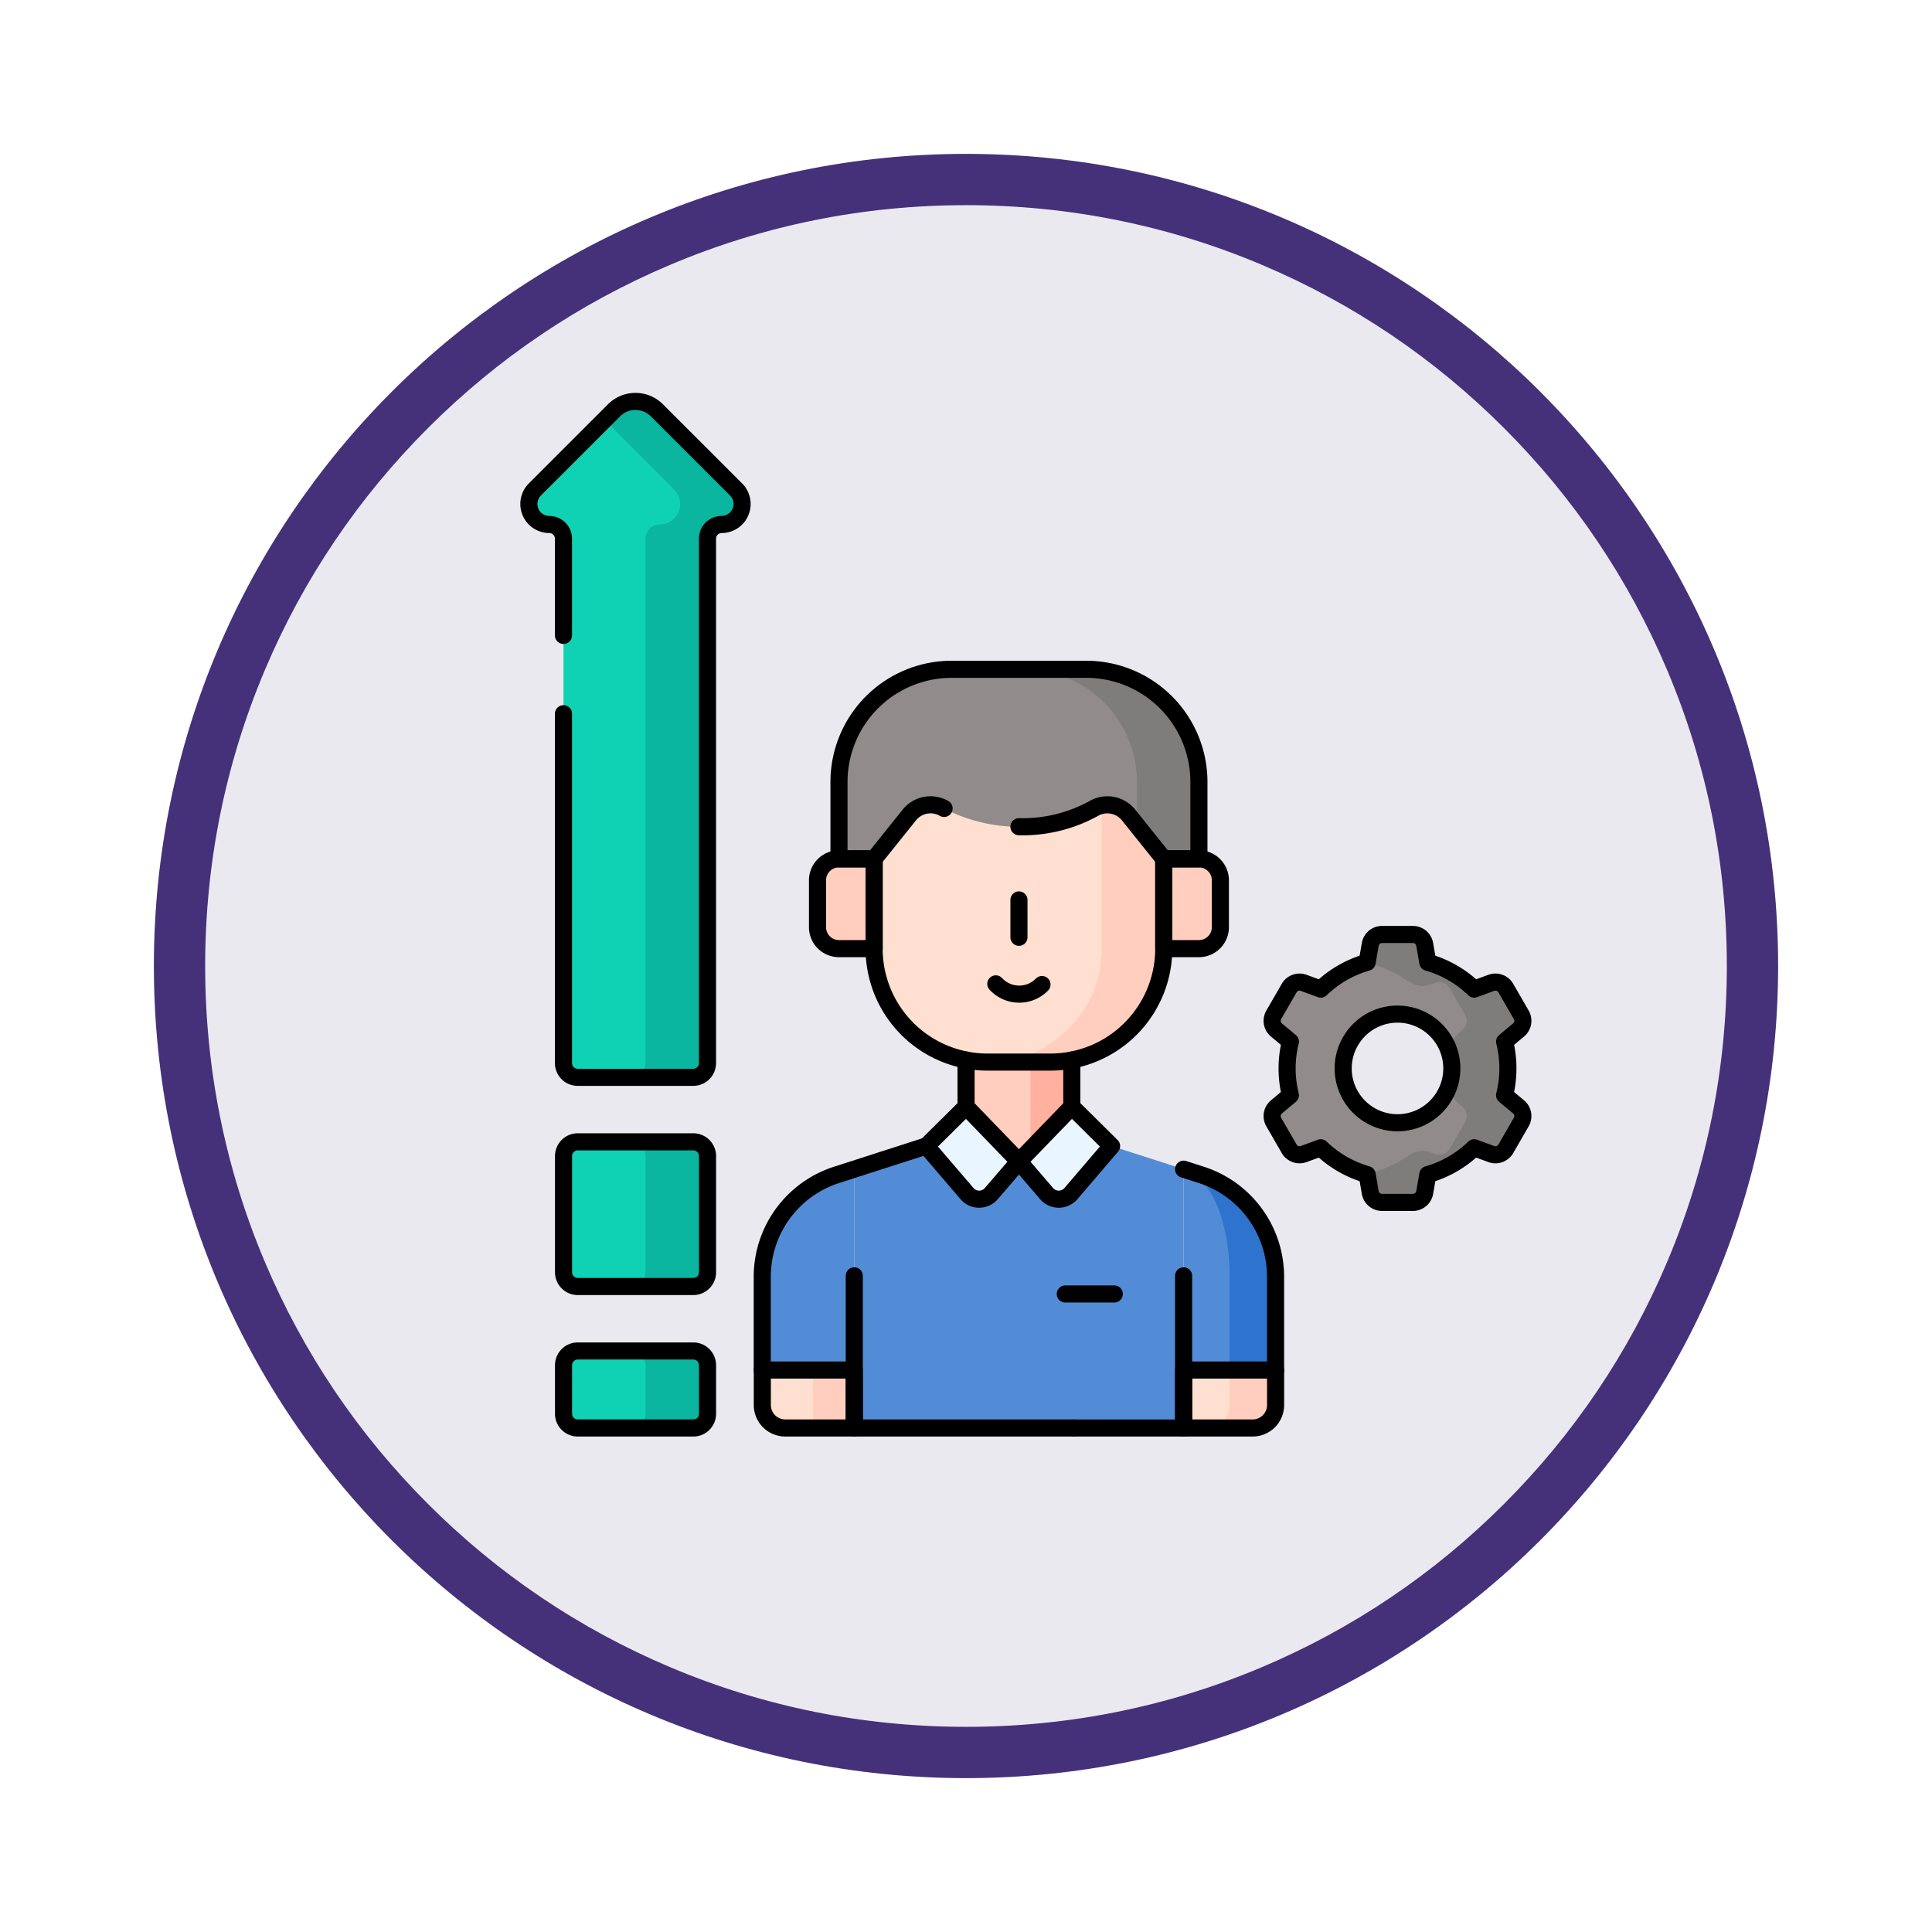 <svg xmlns="http://www.w3.org/2000/svg" xmlns:xlink="http://www.w3.org/1999/xlink" width="113" height="113" viewBox="0 0 113 113">
  <defs>
    <filter id="Path_982547" x="0" y="0" width="113" height="113" filterUnits="userSpaceOnUse">
      <feOffset dy="3" input="SourceAlpha"/>
      <feGaussianBlur stdDeviation="3" result="blur"/>
      <feFlood flood-opacity="0.161"/>
      <feComposite operator="in" in2="blur"/>
      <feComposite in="SourceGraphic"/>
    </filter>
  </defs>
  <g id="Group_1202189" data-name="Group 1202189" transform="translate(-7639 -6776.651)">
    <g id="Group_1202111" data-name="Group 1202111">
      <g id="Group_1201925" data-name="Group 1201925" transform="translate(2352.51 4856.378)">
        <g id="Group_1176928" data-name="Group 1176928" transform="translate(5295.49 1926.273)">
          <g id="Group_1172322" data-name="Group 1172322" transform="translate(0 0)">
            <g id="Group_1164700" data-name="Group 1164700">
              <g id="Group_1160931" data-name="Group 1160931">
                <g id="Group_1160749" data-name="Group 1160749">
                  <g id="Group_1158891" data-name="Group 1158891">
                    <g id="Group_1157406" data-name="Group 1157406">
                      <g id="Group_1155793" data-name="Group 1155793">
                        <g id="Group_1154704" data-name="Group 1154704">
                          <g id="Group_1150790" data-name="Group 1150790">
                            <g id="Group_1154214" data-name="Group 1154214">
                              <g id="Group_1152583" data-name="Group 1152583">
                                <g id="Group_1146973" data-name="Group 1146973">
                                  <g id="Group_1146954" data-name="Group 1146954">
                                    <g transform="matrix(1, 0, 0, 1, -9, -6)" filter="url(#Path_982547)">
                                      <g id="Path_982547-2" data-name="Path 982547" transform="translate(9 6)" fill="#ebe9f0">
                                        <path d="M 47.5 93.5 C 41.289 93.5 35.265 92.284 29.595 89.886 C 24.118 87.569 19.198 84.252 14.973 80.027 C 10.748 75.802 7.431 70.882 5.114 65.405 C 2.716 59.735 1.5 53.711 1.5 47.5 C 1.5 41.289 2.716 35.265 5.114 29.595 C 7.431 24.118 10.748 19.198 14.973 14.973 C 19.198 10.748 24.118 7.431 29.595 5.114 C 35.265 2.716 41.289 1.5 47.5 1.5 C 53.711 1.5 59.735 2.716 65.405 5.114 C 70.882 7.431 75.802 10.748 80.027 14.973 C 84.252 19.198 87.569 24.118 89.886 29.595 C 92.284 35.265 93.5 41.289 93.5 47.5 C 93.5 53.711 92.284 59.735 89.886 65.405 C 87.569 70.882 84.252 75.802 80.027 80.027 C 75.802 84.252 70.882 87.569 65.405 89.886 C 59.735 92.284 53.711 93.5 47.5 93.5 Z" stroke="none"/>
                                        <path d="M 47.5 3 C 41.491 3 35.664 4.176 30.18 6.496 C 24.881 8.737 20.122 11.946 16.034 16.034 C 11.946 20.121 8.737 24.881 6.496 30.179 C 4.176 35.664 3 41.491 3 47.5 C 3 53.509 4.176 59.336 6.496 64.82 C 8.737 70.119 11.946 74.878 16.034 78.966 C 20.122 83.054 24.881 86.263 30.18 88.504 C 35.664 90.824 41.491 92 47.5 92 C 53.509 92 59.336 90.824 64.821 88.504 C 70.119 86.263 74.878 83.054 78.966 78.966 C 83.054 74.878 86.263 70.119 88.504 64.82 C 90.824 59.336 92 53.509 92 47.5 C 92 41.491 90.824 35.664 88.504 30.179 C 86.263 24.881 83.054 20.121 78.966 16.034 C 74.878 11.946 70.119 8.737 64.821 6.496 C 59.336 4.176 53.509 3 47.5 3 M 47.5 0 C 73.734 0 95 21.266 95 47.5 C 95 73.733 73.734 95 47.5 95 C 21.266 95 7.62939453125e-06 73.733 7.62939453125e-06 47.5 C 7.62939453125e-06 21.266 21.266 0 47.5 0 Z" stroke="none" fill="#453179"/>
                                      </g>
                                    </g>
                                  </g>
                                </g>
                              </g>
                            </g>
                          </g>
                        </g>
                      </g>
                    </g>
                  </g>
                </g>
              </g>
            </g>
          </g>
        </g>
      </g>
      <g id="development_7406936" transform="translate(7654.557 6792.631)">
        <g id="Group_1202108" data-name="Group 1202108" transform="translate(15.373 7.5)">
          <g id="Group_1202107" data-name="Group 1202107" transform="translate(0 0)">
            <path id="Path_1047538" data-name="Path 1047538" d="M33.012,467.22h6.759a.831.831,0,0,1,.831.831v2.842a.831.831,0,0,1-.831.831H33.012a.831.831,0,0,1-.831-.831v-2.842A.831.831,0,0,1,33.012,467.22Z" transform="translate(-30.151 -411.683)" fill="#0ed2b3"/>
            <path id="Path_1047539" data-name="Path 1047539" d="M69.458,468.051v2.841a.831.831,0,0,1-.831.831H65a.831.831,0,0,0,.831-.831v-2.841A.831.831,0,0,0,65,467.22h3.624A.831.831,0,0,1,69.458,468.051Z" transform="translate(-59.007 -411.683)" fill="#0ab69f"/>
            <path id="Path_1047540" data-name="Path 1047540" d="M33.012,365.957h6.759a.831.831,0,0,1,.831.831v6.8a.831.831,0,0,1-.831.831H33.012a.831.831,0,0,1-.831-.831v-6.8A.831.831,0,0,1,33.012,365.957Z" transform="translate(-30.151 -322.653)" fill="#0ed2b3"/>
            <path id="Path_1047541" data-name="Path 1047541" d="M69.458,366.79v6.8a.831.831,0,0,1-.831.83H65a.831.831,0,0,0,.831-.83v-6.8a.831.831,0,0,0-.831-.83h3.624A.831.831,0,0,1,69.458,366.79Z" transform="translate(-59.007 -322.656)" fill="#0ab69f"/>
            <path id="Path_1047542" data-name="Path 1047542" d="M26.655,14.7h0a.831.831,0,0,0-.831.831V46.2a.831.831,0,0,1-.831.831H18.235A.831.831,0,0,1,17.4,46.2V15.528a.831.831,0,0,0-.831-.831h0a1.2,1.2,0,0,1-.846-2.044l4.635-4.635a1.772,1.772,0,0,1,2.505,0L27.5,12.653A1.2,1.2,0,0,1,26.655,14.7Z" transform="translate(-15.373 -7.5)" fill="#0ed2b3"/>
            <path id="Path_1047543" data-name="Path 1047543" d="M58.886,14.7a.831.831,0,0,0-.831.831V46.2a.831.831,0,0,1-.831.831H53.6a.831.831,0,0,0,.831-.831V15.531a.831.831,0,0,1,.831-.831,1.2,1.2,0,0,0,.847-2.044L52.033,8.581l.559-.559a1.771,1.771,0,0,1,2.506,0l4.635,4.634A1.2,1.2,0,0,1,58.886,14.7Z" transform="translate(-47.604 -7.502)" fill="#0ab69f"/>
          </g>
          <path id="Path_1047544" data-name="Path 1047544" d="M192.2,363.884v15.137H172.94V363.884l6.538-2.1h6.185Z" transform="translate(-153.905 -318.981)" fill="#528cd7"/>
          <path id="Path_1047545" data-name="Path 1047545" d="M233.241,306.633l-3.093,1.649-3.093-1.649v-7.577h6.186Z" transform="translate(-201.483 -263.834)" fill="#ffcebf"/>
          <path id="Path_1047546" data-name="Path 1047546" d="M260.676,299.057v7.577l-2.416,1.154v-8.731Z" transform="translate(-228.918 -263.835)" fill="#ffb09e"/>
          <path id="Path_1047547" data-name="Path 1047547" d="M192.851,199.359h-3.668a6.636,6.636,0,0,1-6.636-6.636V181.771h16.94v10.952A6.636,6.636,0,0,1,192.851,199.359Z" transform="translate(-162.351 -160.718)" fill="#ffdfcf"/>
          <path id="Path_1047548" data-name="Path 1047548" d="M248.1,181.767v10.952a6.635,6.635,0,0,1-6.636,6.636H237.84a6.635,6.635,0,0,0,6.636-6.636V181.767Z" transform="translate(-210.965 -160.714)" fill="#ffcebf"/>
          <path id="Path_1047549" data-name="Path 1047549" d="M324.83,228.958h-2.056v5.251h2.056a1.255,1.255,0,0,0,1.255-1.255v-2.741A1.255,1.255,0,0,0,324.83,228.958Z" transform="translate(-285.638 -202.205)" fill="#ffcebf"/>
          <path id="Path_1047550" data-name="Path 1047550" d="M156.394,228.958h2.056v5.251h-2.056a1.255,1.255,0,0,1-1.255-1.255v-2.741A1.255,1.255,0,0,1,156.394,228.958Z" transform="translate(-138.254 -202.205)" fill="#ffcebf"/>
          <path id="Path_1047551" data-name="Path 1047551" d="M185.231,139.806h0a6.59,6.59,0,0,0-5.24-2.594h-7.872a6.59,6.59,0,0,0-5.24,2.594h0a6.591,6.591,0,0,0-1.35,4V148.3h2.056l2.055-2.563a1.59,1.59,0,0,1,2.036-.387,9.508,9.508,0,0,0,8.757,0,1.59,1.59,0,0,1,2.036.387l2.055,2.563h2.056V143.8A6.589,6.589,0,0,0,185.231,139.806Z" transform="translate(-147.389 -121.542)" fill="#918b8b"/>
          <path id="Path_1047552" data-name="Path 1047552" d="M265.454,143.8v4.493H263.4l-1.568-1.955V143.8a6.591,6.591,0,0,0-6.59-6.591h3.624a6.591,6.591,0,0,1,6.59,6.591Z" transform="translate(-226.263 -121.538)" fill="#7f7c7c"/>
          <path id="Path_1047553" data-name="Path 1047553" d="M337.76,385.5v5.452h-5.38V379.2l1.034.332A6.264,6.264,0,0,1,337.76,385.5Z" transform="translate(-294.084 -334.296)" fill="#528cd7"/>
          <path id="Path_1047554" data-name="Path 1047554" d="M337.76,385.492v5.452h-2.69v-5.452c0-2.721-.782-5.607-2.689-6.3l1.034.332A6.264,6.264,0,0,1,337.76,385.492Z" transform="translate(-294.084 -334.294)" fill="#2e73cd"/>
          <path id="Path_1047555" data-name="Path 1047555" d="M337.763,476.44v2.047a1.343,1.343,0,0,1-1.343,1.343h-4.036v-3.39Z" transform="translate(-294.086 -419.789)" fill="#ffdfcf"/>
          <path id="Path_1047556" data-name="Path 1047556" d="M347.557,476.44v2.047a1.344,1.344,0,0,1-1.343,1.343h-2.69a1.344,1.344,0,0,0,1.343-1.343V476.44Z" transform="translate(-303.881 -419.789)" fill="#ffcebf"/>
          <path id="Path_1047557" data-name="Path 1047557" d="M128.413,385.5v5.452h5.379V379.2l-1.034.332A6.264,6.264,0,0,0,128.413,385.5Z" transform="translate(-114.757 -334.3)" fill="#528cd7"/>
          <path id="Path_1047558" data-name="Path 1047558" d="M128.413,476.444h5.379v3.389h-4.036a1.343,1.343,0,0,1-1.343-1.343Z" transform="translate(-114.757 -419.793)" fill="#ffdfcf"/>
          <rect id="Rectangle_417747" data-name="Rectangle 417747" width="2.416" height="3.39" transform="translate(16.619 56.651)" fill="#ffcebf"/>
          <path id="Path_1047559" data-name="Path 1047559" d="M255.753,348.961l-3.093,3.2,1.617,1.881a.937.937,0,0,0,1.422,0l2.379-2.779Z" transform="translate(-223.994 -307.71)" fill="#eaf6ff"/>
          <path id="Path_1047560" data-name="Path 1047560" d="M210.131,348.961l3.093,3.2-1.617,1.881a.937.937,0,0,1-1.422,0l-2.379-2.779Z" transform="translate(-184.558 -307.71)" fill="#eaf6ff"/>
          <path id="Path_1047561" data-name="Path 1047561" d="M389.684,275.653l-.814-.679a6.452,6.452,0,0,0,0-3.135l.814-.679a.7.7,0,0,0,.158-.892l-.9-1.56a.7.7,0,0,0-.852-.308l-1,.366a6.443,6.443,0,0,0-2.712-1.567l-.181-1.045a.7.7,0,0,0-.693-.583h-1.8a.7.7,0,0,0-.692.583l-.181,1.045a6.442,6.442,0,0,0-2.712,1.567l-1-.366a.7.7,0,0,0-.85.308l-.9,1.56a.7.7,0,0,0,.159.892l.813.679a6.493,6.493,0,0,0,0,3.135l-.813.679a.7.7,0,0,0-.159.892l.9,1.56a.7.7,0,0,0,.85.308l1-.366a6.443,6.443,0,0,0,2.712,1.567l.181,1.046a.7.7,0,0,0,.692.582h1.8a.7.7,0,0,0,.693-.582l.181-1.046a6.443,6.443,0,0,0,2.712-1.567l1,.366a.7.7,0,0,0,.852-.308l.9-1.56A.7.7,0,0,0,389.684,275.653Zm-7.077.93a3.177,3.177,0,1,1,3.176-3.176A3.176,3.176,0,0,1,382.607,276.583Z" transform="translate(-331.799 -234.395)" fill="#918b8b"/>
          <path id="Path_1047562" data-name="Path 1047562" d="M430.115,275.653l-.814-.679a6.452,6.452,0,0,0,0-3.135l.814-.679a.7.7,0,0,0,.158-.892l-.9-1.56a.7.7,0,0,0-.852-.308l-1,.366a6.442,6.442,0,0,0-2.712-1.567l-.181-1.045a.7.7,0,0,0-.693-.583h-1.8a.7.7,0,0,0-.692.583l-.046.268-.135.777a8.379,8.379,0,0,1,2.444,1.126,1.367,1.367,0,0,0,1.261.175l.273-.1a.7.7,0,0,1,.852.308l.9,1.56a.7.7,0,0,1-.158.892l-.2.17a1.341,1.341,0,0,0-.476,1.207,6.452,6.452,0,0,1,0,1.739,1.341,1.341,0,0,0,.476,1.207l.2.17a.7.7,0,0,1,.158.892l-.9,1.56a.7.7,0,0,1-.852.308l-.273-.1a1.366,1.366,0,0,0-1.261.175,8.378,8.378,0,0,1-2.444,1.126l.135.778.046.268a.7.7,0,0,0,.69.582h1.8a.7.7,0,0,0,.693-.582l.181-1.046a6.442,6.442,0,0,0,2.712-1.567l1,.366a.7.7,0,0,0,.852-.308l.9-1.56A.7.7,0,0,0,430.115,275.653Z" transform="translate(-372.23 -234.395)" fill="#7f7c7c"/>
        </g>
        <g id="Group_1202110" data-name="Group 1202110" transform="translate(15.374 7.5)">
          <path id="Path_1047563" data-name="Path 1047563" d="M185.839,439.741h-12.9v-8.9" transform="translate(-153.905 -379.701)" fill="none" stroke="#000" stroke-linecap="round" stroke-linejoin="round" stroke-miterlimit="10" stroke-width="1"/>
          <path id="Path_1047564" data-name="Path 1047564" d="M286.08,430.843v8.9h-6.362" transform="translate(-247.784 -379.701)" fill="none" stroke="#000" stroke-linecap="round" stroke-linejoin="round" stroke-miterlimit="10" stroke-width="1"/>
          <line id="Line_1001" data-name="Line 1001" x1="0.001" y1="2.729" transform="translate(25.572 38.521)" fill="none" stroke="#000" stroke-linecap="round" stroke-linejoin="round" stroke-miterlimit="10" stroke-width="1"/>
          <line id="Line_1002" data-name="Line 1002" x1="0.001" y2="2.73" transform="translate(31.758 38.521)" fill="none" stroke="#000" stroke-linecap="round" stroke-linejoin="round" stroke-miterlimit="10" stroke-width="1"/>
          <path id="Path_1047565" data-name="Path 1047565" d="M324.83,228.958h-2.056v5.251h2.056a1.255,1.255,0,0,0,1.255-1.255v-2.741A1.255,1.255,0,0,0,324.83,228.958Z" transform="translate(-285.638 -202.205)" fill="none" stroke="#000" stroke-linecap="round" stroke-linejoin="round" stroke-miterlimit="10" stroke-width="1"/>
          <path id="Path_1047566" data-name="Path 1047566" d="M156.394,228.958h2.056v5.251h-2.056a1.255,1.255,0,0,1-1.255-1.255v-2.741A1.255,1.255,0,0,1,156.394,228.958Z" transform="translate(-138.255 -202.205)" fill="none" stroke="#000" stroke-linecap="round" stroke-linejoin="round" stroke-miterlimit="10" stroke-width="1"/>
          <path id="Path_1047567" data-name="Path 1047567" d="M332.38,379.2l1.034.332a6.264,6.264,0,0,1,4.345,5.963v5.452" transform="translate(-294.084 -334.296)" fill="none" stroke="#000" stroke-linecap="round" stroke-linejoin="round" stroke-miterlimit="10" stroke-width="1"/>
          <path id="Path_1047568" data-name="Path 1047568" d="M337.763,476.44v2.047a1.343,1.343,0,0,1-1.343,1.343h-4.036v-3.39Z" transform="translate(-294.086 -419.789)" fill="none" stroke="#000" stroke-linecap="round" stroke-linejoin="round" stroke-miterlimit="10" stroke-width="1"/>
          <path id="Path_1047569" data-name="Path 1047569" d="M138,367.977l-5.246,1.689a6.264,6.264,0,0,0-4.345,5.963v5.452" transform="translate(-114.757 -324.429)" fill="none" stroke="#000" stroke-linecap="round" stroke-linejoin="round" stroke-miterlimit="10" stroke-width="1"/>
          <path id="Path_1047570" data-name="Path 1047570" d="M128.413,476.444h5.379v3.389h-4.036a1.343,1.343,0,0,1-1.343-1.343Z" transform="translate(-114.757 -419.793)" fill="none" stroke="#000" stroke-linecap="round" stroke-linejoin="round" stroke-miterlimit="10" stroke-width="1"/>
          <line id="Line_1003" data-name="Line 1003" y2="2.186" transform="translate(28.666 29.155)" fill="none" stroke="#000" stroke-linecap="round" stroke-linejoin="round" stroke-miterlimit="10" stroke-width="1"/>
          <path id="Path_1047571" data-name="Path 1047571" d="M255.753,348.961l-3.093,3.2,1.617,1.881a.937.937,0,0,0,1.422,0l2.379-2.779Z" transform="translate(-223.994 -307.71)" fill="none" stroke="#000" stroke-linecap="round" stroke-linejoin="round" stroke-miterlimit="10" stroke-width="1"/>
          <path id="Path_1047572" data-name="Path 1047572" d="M210.131,348.961l3.093,3.2-1.617,1.881a.937.937,0,0,1-1.422,0l-2.379-2.779Z" transform="translate(-184.558 -307.71)" fill="none" stroke="#000" stroke-linecap="round" stroke-linejoin="round" stroke-miterlimit="10" stroke-width="1"/>
          <line id="Line_1004" data-name="Line 1004" x2="2.867" transform="translate(31.375 52.203)" fill="none" stroke="#000" stroke-linecap="round" stroke-linejoin="round" stroke-miterlimit="10" stroke-width="1"/>
          <path id="Path_1047573" data-name="Path 1047573" d="M389.684,275.653l-.814-.679a6.452,6.452,0,0,0,0-3.135l.814-.679a.7.7,0,0,0,.158-.892l-.9-1.56a.7.7,0,0,0-.852-.308l-1,.366a6.443,6.443,0,0,0-2.712-1.567l-.181-1.045a.7.7,0,0,0-.693-.583h-1.8a.7.7,0,0,0-.692.583l-.181,1.045a6.442,6.442,0,0,0-2.712,1.567l-1-.366a.7.7,0,0,0-.85.308l-.9,1.56a.7.7,0,0,0,.159.892l.813.679a6.493,6.493,0,0,0,0,3.135l-.813.679a.7.7,0,0,0-.159.892l.9,1.56a.7.7,0,0,0,.85.308l1-.366a6.443,6.443,0,0,0,2.712,1.567l.181,1.046a.7.7,0,0,0,.692.582h1.8a.7.7,0,0,0,.693-.582l.181-1.046a6.443,6.443,0,0,0,2.712-1.567l1,.366a.7.7,0,0,0,.852-.308l.9-1.56A.7.7,0,0,0,389.684,275.653Zm-7.077.93a3.177,3.177,0,1,1,3.176-3.176A3.176,3.176,0,0,1,382.607,276.583Z" transform="translate(-331.799 -234.395)" fill="none" stroke="#000" stroke-linecap="round" stroke-linejoin="round" stroke-miterlimit="10" stroke-width="1"/>
          <path id="Path_1047574" data-name="Path 1047574" d="M176.055,146.413a8.609,8.609,0,0,0,4.379-1.068,1.59,1.59,0,0,1,2.036.387l2.055,2.563h2.056V143.8a6.59,6.59,0,0,0-1.35-4h0a6.59,6.59,0,0,0-5.24-2.594h-7.872a6.59,6.59,0,0,0-5.24,2.594h0a6.591,6.591,0,0,0-1.35,4v4.494h2.056l2.055-2.563a1.59,1.59,0,0,1,2.036-.387" transform="translate(-147.389 -121.54)" fill="none" stroke="#000" stroke-linecap="round" stroke-linejoin="round" stroke-miterlimit="10" stroke-width="1"/>
          <g id="Group_1202109" data-name="Group 1202109" transform="translate(0 0)">
            <path id="Path_1047575" data-name="Path 1047575" d="M33.012,467.22h6.759a.831.831,0,0,1,.831.831v2.842a.831.831,0,0,1-.831.831H33.012a.831.831,0,0,1-.831-.831v-2.842A.831.831,0,0,1,33.012,467.22Z" transform="translate(-30.151 -411.683)" fill="none" stroke="#000" stroke-linecap="round" stroke-linejoin="round" stroke-miterlimit="10" stroke-width="1"/>
            <path id="Path_1047576" data-name="Path 1047576" d="M33.012,365.957h6.759a.831.831,0,0,1,.831.831v6.8a.831.831,0,0,1-.831.831H33.012a.831.831,0,0,1-.831-.831v-6.8A.831.831,0,0,1,33.012,365.957Z" transform="translate(-30.151 -322.653)" fill="none" stroke="#000" stroke-linecap="round" stroke-linejoin="round" stroke-miterlimit="10" stroke-width="1"/>
            <path id="Path_1047577" data-name="Path 1047577" d="M17.4,21.184V15.528a.831.831,0,0,0-.831-.831h0a1.2,1.2,0,0,1-.846-2.044l4.635-4.635a1.772,1.772,0,0,1,2.505,0L27.5,12.653a1.2,1.2,0,0,1-.846,2.044h0a.831.831,0,0,0-.831.831V46.2a.831.831,0,0,1-.831.831H18.236A.831.831,0,0,1,17.4,46.2V25.765" transform="translate(-15.374 -7.5)" fill="none" stroke="#000" stroke-linecap="round" stroke-linejoin="round" stroke-miterlimit="10" stroke-width="1"/>
          </g>
          <path id="Path_1047578" data-name="Path 1047578" d="M199.487,228.957v5.251a6.636,6.636,0,0,1-6.636,6.636h-3.668a6.636,6.636,0,0,1-6.636-6.636v-5.251" transform="translate(-162.352 -202.204)" fill="none" stroke="#000" stroke-linecap="round" stroke-linejoin="round" stroke-miterlimit="10" stroke-width="1"/>
          <path id="Path_1047579" data-name="Path 1047579" d="M244.2,289.5a1.862,1.862,0,0,1-2.7-.039" transform="translate(-214.187 -255.395)" fill="none" stroke="#000" stroke-linecap="round" stroke-linejoin="round" stroke-miterlimit="10" stroke-width="1"/>
        </g>
      </g>
    </g>
  </g>
</svg>
